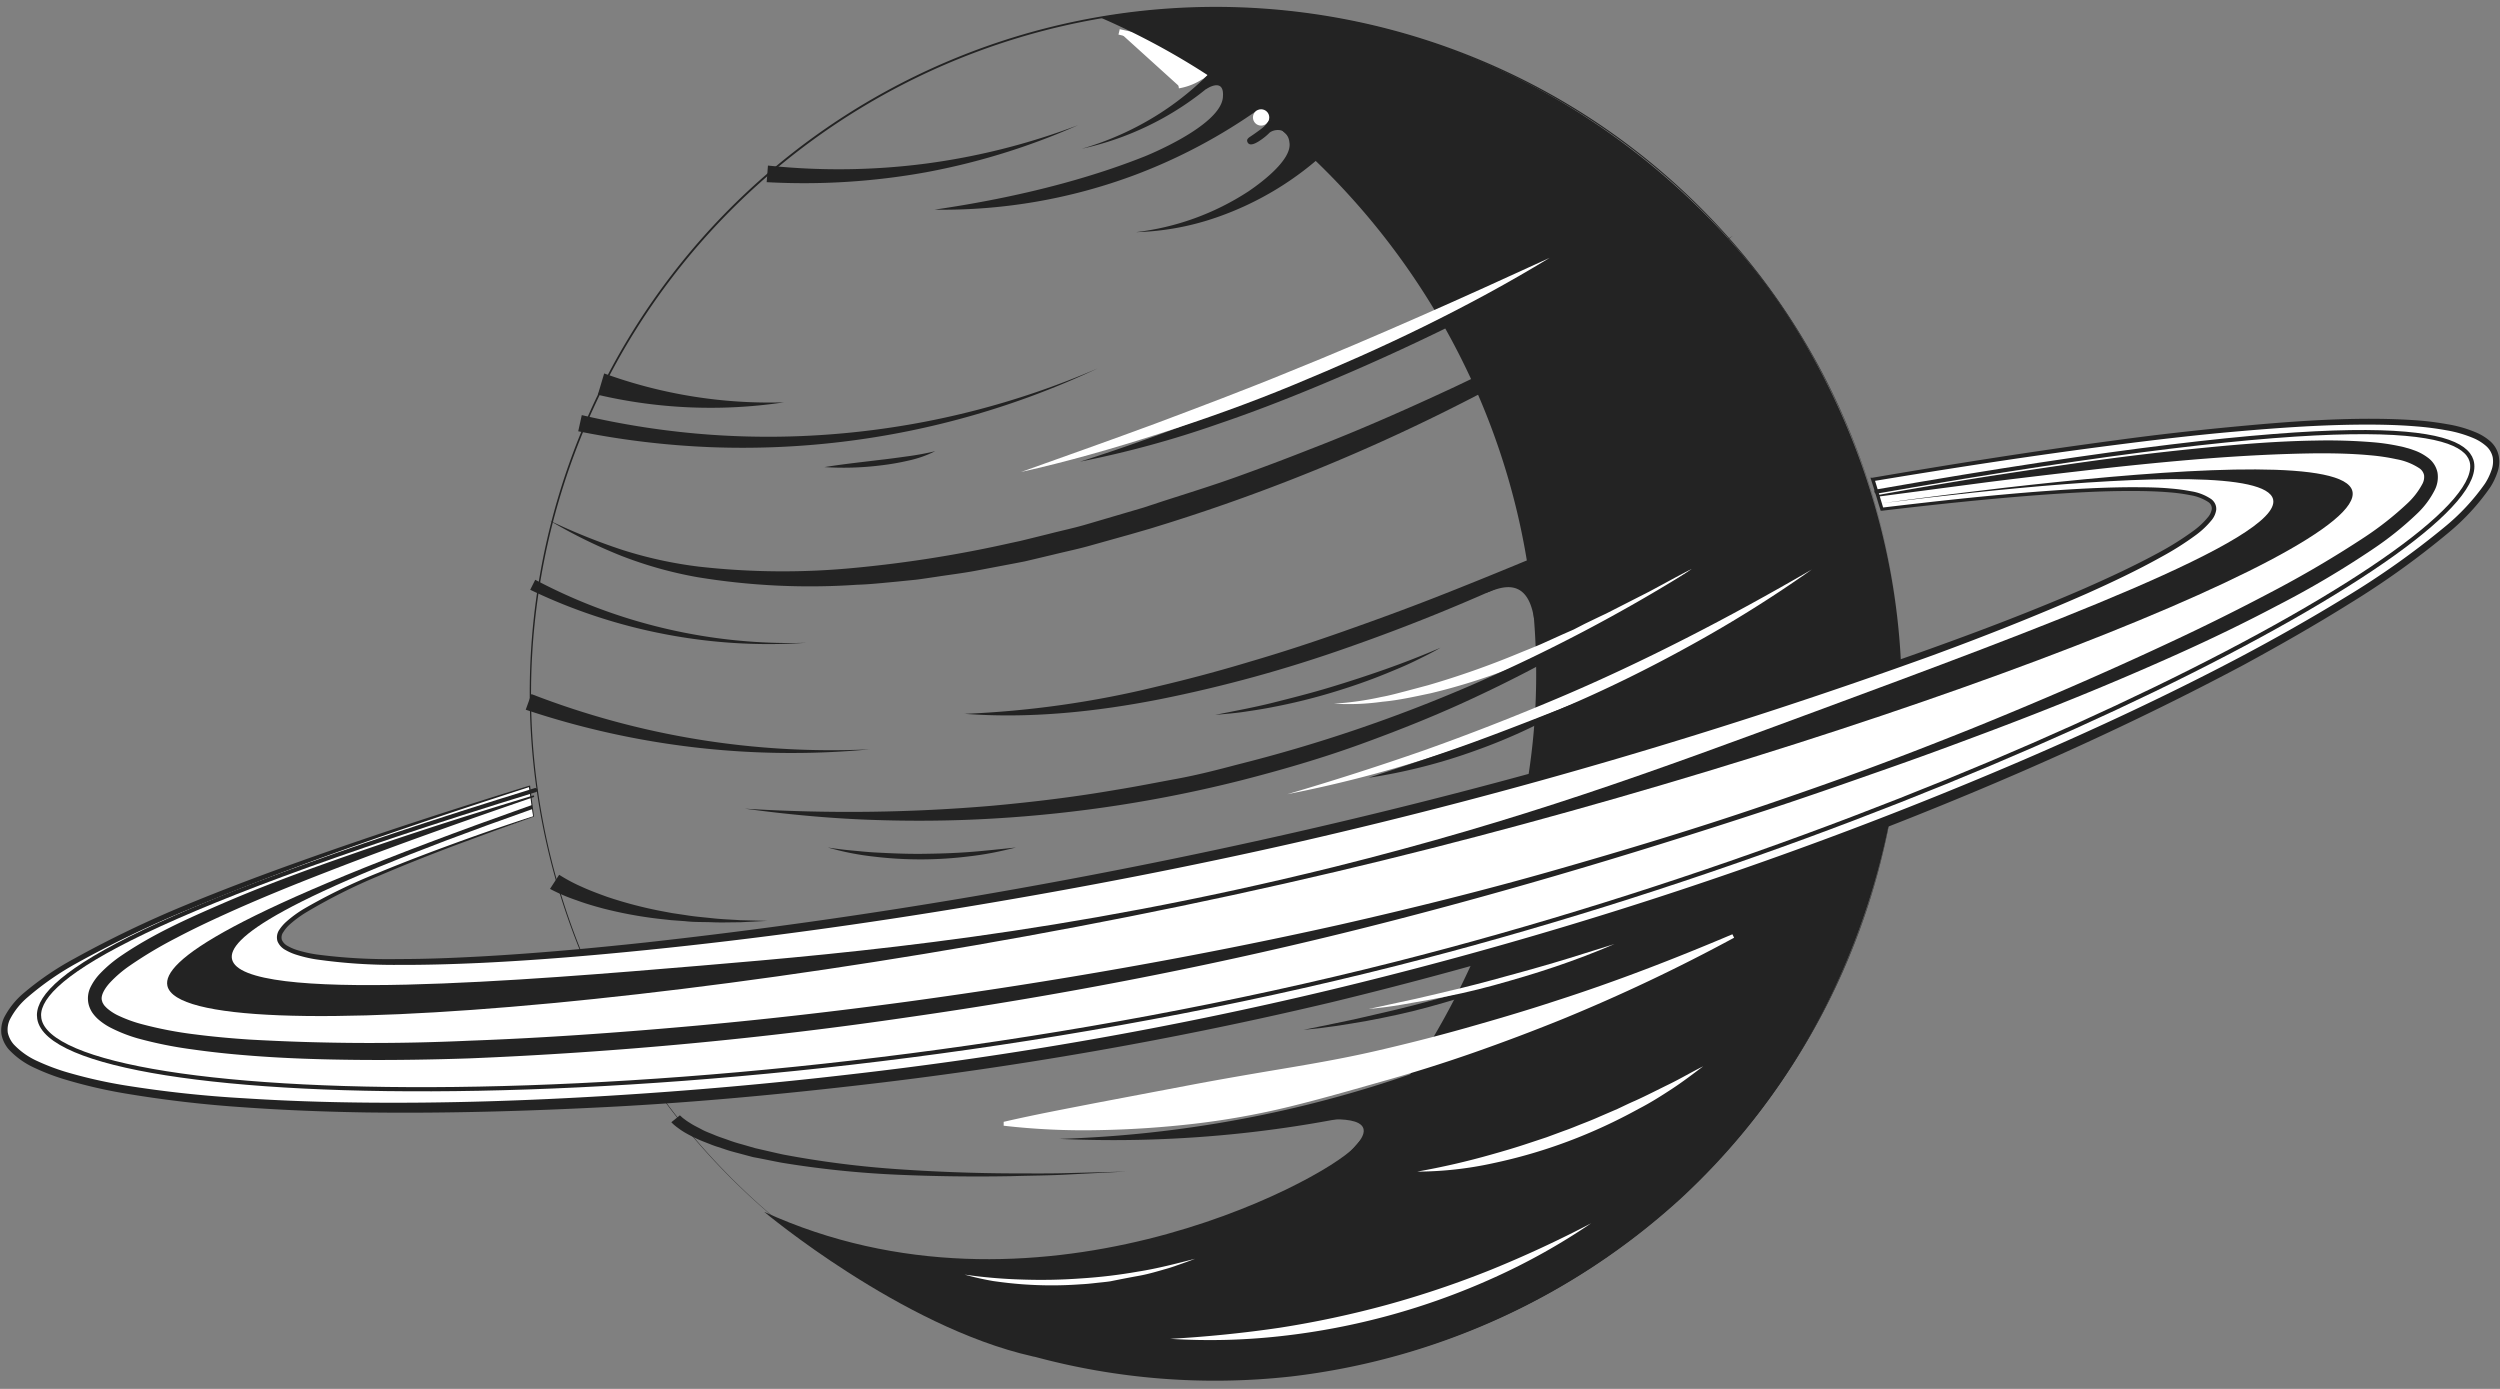 <svg xmlns="http://www.w3.org/2000/svg" width="450" height="250" viewBox="0 0 450 250"><rect x="0" y="0" width="450" height="250" fill="#808080" stroke="none"/><defs><style>.cls-1{fill:#232323;}.cls-2,.cls-3{fill:#fff;}.cls-2{stroke:#fff;}.cls-2,.cls-4{stroke-miterlimit:10;}.cls-4{fill:none;stroke:#232323;stroke-linecap:round;stroke-width:0.75px;}</style></defs><g id="saturn"><path class="cls-1" d="M341.76,113.48a123.46,123.46,0,1,1-13.68-46.25A123.87,123.87,0,0,1,341.76,113.48Zm0,0a123.35,123.35,0,1,0-5,47.94A123.58,123.58,0,0,0,341.76,113.48Z"/><path class="cls-2" d="M201.44,5.74a41.2,41.2,0,0,0,7.8,1.1c6.66.29,10.27-1.66,11.24-.15s-1.3,4.78-3.51,6.55a10.64,10.64,0,0,1-4.85,2.17"/><path class="cls-1" d="M311.9,42.45a340.08,340.08,0,0,1-48.57,30,343.81,343.81,0,0,1-52.94,21.66L207,95.16l-3.45,1-6.9,1.93c-2.29.67-4.64,1.15-7,1.73l-3.49.83-1.74.41-1.76.34-7.06,1.34c-2.35.44-4.73.72-7.09,1.09-1.19.17-2.37.36-3.56.51l-3.57.36c-2.39.22-4.77.49-7.17.56a124.63,124.63,0,0,1-28.68-1.37A72.74,72.74,0,0,1,111.71,100a93,93,0,0,1-12.82-6.32A108.28,108.28,0,0,0,112.08,99a75.47,75.47,0,0,0,13.77,3,134.45,134.45,0,0,0,28.15.2,223.27,223.27,0,0,0,27.89-4.45l1.72-.37,1.72-.42,3.44-.85c2.28-.59,4.59-1.07,6.85-1.74l6.8-2,3.4-1,3.37-1.11c4.49-1.45,9-2.84,13.45-4.44s8.87-3.26,13.27-5c8.83-3.4,17.47-7.23,26-11.21A510.18,510.18,0,0,0,311.9,42.45Z"/><path class="cls-1" d="M108.75,67.22a87,87,0,0,0,32.36,5.2,89.1,89.1,0,0,1-33.5-1.36Z"/><path class="cls-1" d="M138.23,29.8a121.46,121.46,0,0,0,28.26-.33,122.2,122.2,0,0,0,27.58-6.95A122.77,122.77,0,0,1,166.72,31,123.3,123.3,0,0,1,138,32.79Z"/><path class="cls-1" d="M104.72,74.72a148,148,0,0,0,23.33,3.54A147.06,147.06,0,0,0,151.7,78a149.36,149.36,0,0,0,45.88-11.69,150.08,150.08,0,0,1-45.72,13.18,149.36,149.36,0,0,1-23.93,1,150.92,150.92,0,0,1-23.85-2.86Z"/><path class="cls-1" d="M148.4,84.08c3.34-.54,6.67-.89,10-1.3,1.66-.19,3.31-.41,5-.65a47.11,47.11,0,0,0,4.94-.92,19.93,19.93,0,0,1-4.79,1.69,44.9,44.9,0,0,1-5,.87A54.22,54.22,0,0,1,148.4,84.08Z"/><path class="cls-1" d="M221.75,11.77a53.4,53.4,0,0,1-12.48,9.53,54.13,54.13,0,0,1-14.56,5.48,53.63,53.63,0,0,0,14-6.33,52.31,52.31,0,0,0,11.51-10Z"/><path class="cls-1" d="M255.83,198a216.13,216.13,0,0,1-65.15,7,213.51,213.51,0,0,0,63.68-11.81Z"/><path class="cls-1" d="M198,3.13C246.21,24,277.25,71.6,276.5,123.21c-.64,44.55-26.61,76.18-31.09,81.42a131.65,131.65,0,0,1-59.6,39.47,124.31,124.31,0,0,0,46.57,3.67,125.82,125.82,0,0,0,70.13-32c34.08-31.46,38.55-71.37,39.3-79.7,4-44.16-17.17-75.51-22.75-83.26-4.7-6.55-27.69-37.17-70.61-47.84A124.34,124.34,0,0,0,198,3.13Z"/><path class="cls-1" d="M237.83,201.63s12-1.48,5.93,4.9S186,240.32,137.55,218.13c0,0,24.69,20.68,48.26,26,0,0,34.9,0,68.08-43.81C253.89,200.29,247.83,194.7,237.83,201.63Z"/><path class="cls-3" d="M173.62,229.43a91.51,91.51,0,0,0,10.44.89,98.4,98.4,0,0,0,10.45-.2,93,93,0,0,0,10.38-1.24c3.45-.54,6.82-1.43,10.23-2.3-.82.32-1.65.62-2.48.91s-1.65.6-2.5.84c-1.69.48-3.38,1-5.11,1.31s-3.46.65-5.19,1c-.88.13-1.75.2-2.63.3s-1.75.19-2.63.23a71.58,71.58,0,0,1-10.56,0c-1.76-.13-3.5-.33-5.24-.58A52.45,52.45,0,0,1,173.62,229.43Z"/><path class="cls-3" d="M312.14,168.79a318.21,318.21,0,0,1-30.94,14.67q-7.95,3.22-16.07,6.06t-16.4,5.15c-5.52,1.57-11,3.15-16.63,4.53a141.14,141.14,0,0,1-17,3.06q-8.56,1-17.2,1.16a125.88,125.88,0,0,1-17.24-.79l0-.7c5.61-1.3,11.2-2.34,16.77-3.43l16.64-3.16c5.54-1.05,11.07-2,16.63-2.93s11.12-1.9,16.62-3.16,11-2.65,16.42-4.18,10.87-3.13,16.24-4.9c10.79-3.46,21.38-7.56,31.85-12Z"/><path class="cls-3" d="M255.09,210.89a134.58,134.58,0,0,0,13.45-3.1c2.21-.62,4.41-1.27,6.58-2l3.26-1.08,3.22-1.19c1.09-.37,2.14-.83,3.2-1.24s2.14-.84,3.18-1.31l3.16-1.36c1-.47,2.07-1,3.12-1.45,2.09-.94,4.12-2,6.18-3s4.05-2.2,6.13-3.22c-1.84,1.39-3.69,2.8-5.63,4.07s-3.91,2.52-6,3.59a96.19,96.19,0,0,1-12.67,5.84,93.14,93.14,0,0,1-13.38,3.91A64.47,64.47,0,0,1,255.09,210.89Z"/><path class="cls-3" d="M286.41,220.19A115.61,115.61,0,0,1,269,229.94a126.63,126.63,0,0,1-38.42,10.56,114.48,114.48,0,0,1-19.93.49q9.94-.56,19.72-2a176.37,176.37,0,0,0,19.31-4.13,175,175,0,0,0,18.71-6.31Q277.58,224.81,286.41,220.19Z"/><path class="cls-1" d="M122.38,200.76l.35.32a4.17,4.17,0,0,0,.45.36,8.78,8.78,0,0,0,1,.68c.67.46,1.44.8,2.17,1.2s1.54.67,2.31,1,1.6.58,2.39.87a25.4,25.4,0,0,0,2.43.77l2.46.71c1.67.38,3.34.78,5,1.14a175.26,175.26,0,0,0,20.46,2.63q10.31.72,20.67.77c3.45,0,6.9.05,10.35-.06l10.35-.27-10.34.52c-3.45.2-6.91.2-10.36.31q-10.37.19-20.74-.27a175.57,175.57,0,0,1-20.67-2.16c-1.7-.32-3.41-.69-5.11-1L133,207.6c-.84-.22-1.69-.44-2.52-.73s-1.67-.52-2.49-.85-1.65-.63-2.46-1a25.81,25.81,0,0,1-2.39-1.24A13.42,13.42,0,0,1,122,203a7.52,7.52,0,0,1-1.16-1Z"/><path class="cls-1" d="M306.57,86.61a313.65,313.65,0,0,1-31.11,16.53c-10.66,5-21.55,9.45-32.66,13.34a246.87,246.87,0,0,1-34.05,9.39c-11.55,2.27-23.41,3.5-35.13,2.62a175.4,175.4,0,0,0,34.64-4.91q8.52-2,16.9-4.53c5.6-1.64,11.15-3.46,16.65-5.4s11-3.94,16.44-6.07,10.86-4.33,16.26-6.57Q290.68,94.17,306.57,86.61Z"/><path class="cls-1" d="M267.42,106.62c.16.36,3.37-1.79,5.87-.53,1.8.9,2.51,3.21,2.82,5.16l5.13-8.47a17.17,17.17,0,0,0-5.88,0C270.66,103.55,267.25,106.24,267.42,106.62Z"/><path class="cls-3" d="M240.1,126.66a54.92,54.92,0,0,0,8.57-1.21c1.42-.25,2.81-.64,4.21-1l4.17-1.11a156.31,156.31,0,0,0,16.28-5.73c1.33-.55,2.67-1.07,4-1.64l3.94-1.78,2-.88,1.94-1c1.3-.63,2.6-1.26,3.9-1.87l7.73-3.94c2.56-1.36,5.08-2.78,7.67-4.09-2.35,1.7-4.78,3.29-7.18,4.93s-4.95,3-7.49,4.48a142.25,142.25,0,0,1-15.73,7.59,111.38,111.38,0,0,1-16.64,5.39c-1.43.3-2.85.61-4.29.88s-2.87.5-4.33.63A43.86,43.86,0,0,1,240.1,126.66Z"/><path class="cls-1" d="M259.29,116.59c-1.53.9-3.13,1.67-4.72,2.45s-3.25,1.45-4.89,2.13c-3.29,1.35-6.65,2.51-10.06,3.53a104.83,104.83,0,0,1-10.35,2.54c-1.74.35-3.5.62-5.25.88s-3.53.4-5.3.56c3.48-.7,7-1.34,10.39-2.19s6.85-1.73,10.23-2.75,6.73-2.11,10.07-3.29S256,118,259.29,116.59Z"/><path class="cls-1" d="M304.48,102.51c-3,2.22-6.06,4.38-9.2,6.42-1.56,1-3.15,2-4.72,3s-3.19,2-4.8,2.94q-9.69,5.7-19.91,10.48c-6.79,3.21-13.77,6-20.84,8.57s-14.3,4.67-21.58,6.54a238.4,238.4,0,0,1-44.5,6.87c-7.49.45-15,.51-22.5.23s-15-1-22.37-2a301.67,301.67,0,0,0,44.7-.54c7.41-.68,14.8-1.58,22.13-2.85,3.67-.59,7.31-1.32,11-2s7.26-1.6,10.85-2.55a274,274,0,0,0,42.19-14.32A301.5,301.5,0,0,0,304.48,102.51Z"/><path class="cls-3" d="M326.13,102.51a228.17,228.17,0,0,1-21.91,13.7c-7.55,4.18-15.32,8-23.24,11.36s-16,6.41-24.27,9a227.78,227.78,0,0,1-25,6.39q12.39-3.63,24.54-7.87c8.09-2.87,16.09-6,24-9.34s15.65-7,23.3-10.9S318.68,106.83,326.13,102.51Z"/><path class="cls-1" d="M284.1,126.34A101,101,0,0,1,265.87,135a100.8,100.8,0,0,1-19.53,5c6.39-2.11,12.74-4.15,19-6.44S277.84,128.8,284.1,126.34Z"/><path class="cls-1" d="M149,152.55c1.41.21,2.81.4,4.23.53s2.81.28,4.23.36c2.82.15,5.64.28,8.47.25s5.65-.11,8.47-.32,5.63-.53,8.47-.82c-1.38.34-2.77.67-4.17.94s-2.81.49-4.23.65a70.39,70.39,0,0,1-17.08.06A49.61,49.61,0,0,1,149,152.55Z"/><path class="cls-1" d="M217.05,16.08c.12-.09,1.71-1.15,2.57-.55.63.44.53,1.56.5,2C219.66,22.74,206,28.17,206,28.17c-7.18,2.85-19.41,6.89-37.81,9.57a98.81,98.81,0,0,0,36.13-6.26,98.78,98.78,0,0,0,22.52-12l-7.36-8.91Z"/><circle class="cls-3" cx="227" cy="21.14" r="1.47"/><path class="cls-1" d="M228.47,21.57a5.21,5.21,0,0,1-1.4,1.59c-1.18.89-2,1.42-2,1.42-.23.15-.58.38-.59.71a.76.76,0,0,0,.32.6c.6.38,1.75-.42,2.31-.81A10.36,10.36,0,0,0,230,22Z"/><path class="cls-1" d="M96.34,104.36a97.32,97.32,0,0,0,23.59,8.82,97.81,97.81,0,0,0,25.2,2.52,98.43,98.43,0,0,1-25.4-1.54,98.66,98.66,0,0,1-24.29-8Z"/><path class="cls-1" d="M95.65,124.93a149.37,149.37,0,0,0,60.92,9.95,150.85,150.85,0,0,1-61.94-7.13Z"/><path class="cls-1" d="M100.65,157.46a29.85,29.85,0,0,0,4.1,2.18c1.45.67,3,1.23,4.47,1.77a74.87,74.87,0,0,0,9.38,2.5l2.4.45,2.42.36c1.61.27,3.24.39,4.87.57s3.26.23,4.9.34l4.92.13-4.92.25c-1.65,0-3.29.07-4.94,0s-3.3,0-4.94-.2l-2.48-.18-2.46-.27a74.78,74.78,0,0,1-9.8-1.83c-1.61-.43-3.23-.9-4.81-1.49A32.08,32.08,0,0,1,99,160Z"/><path class="cls-1" d="M278.9,173.68c-3.49,1.58-7.07,3-10.69,4.22s-7.3,2.33-11,3.35-7.45,1.82-11.22,2.52c-1.89.33-3.78.65-5.67.93s-3.8.51-5.71.68l5.62-1.16c1.88-.38,3.74-.78,5.6-1.21,3.73-.85,7.44-1.71,11.12-2.72s7.36-2,11-3.12q2.75-.82,5.46-1.72Z"/><path class="cls-3" d="M290.61,169.92c-3.51,1.52-7.09,2.87-10.72,4.1s-7.31,2.31-11,3.33-7.44,1.83-11.2,2.54c-1.89.35-3.77.68-5.66,1s-3.79.55-5.7.74l5.61-1.22q2.81-.58,5.59-1.25c3.72-.87,7.43-1.75,11.11-2.76s7.36-2,11-3.08q2.74-.81,5.48-1.68Z"/><path class="cls-1" d="M289.16,43.45c-7.34,4.48-14.91,8.56-22.56,12.46s-15.43,7.58-23.32,11-15.87,6.64-24,9.4a182.35,182.35,0,0,1-24.88,6.79c8.2-2.59,16.23-5.53,24.21-8.62,2-.8,4-1.6,6-2.37l5.93-2.46c2-.81,4-1.64,5.92-2.48s4-1.66,5.9-2.55l5.89-2.55L254,59.45c3.92-1.73,7.81-3.52,11.71-5.29Z"/><path class="cls-3" d="M278.94,46.41c-7.33,4.47-14.9,8.55-22.6,12.34S240.77,66,232.82,69.29s-16,6.17-24.22,8.8-16.44,5-24.82,6.87c8.09-2.89,16.16-5.74,24.18-8.71,4-1.51,8-3,12-4.55s8-3.1,11.92-4.72c7.94-3.19,15.8-6.56,23.63-10S271.12,50,278.94,46.41Z"/><path class="cls-1" d="M228.58,23.83a2.6,2.6,0,0,1,2.26-.29,2.71,2.71,0,0,1,1.25,2.07c.63,3.36-6.14,8-7.36,8.83a47,47,0,0,1-20.28,7.35,48.11,48.11,0,0,0,14.68-2.71,55.92,55.92,0,0,0,20-12.17l-8.46-8.82Z"/><path class="cls-3" d="M96,147c-39.3,13.49-46.37,19.32-45.78,22.16,2,9.6,95.26,1.37,180.2-17.79,83.23-18.77,170.3-50.72,168-60.23-.73-3-10.81-5.37-59.75.51-.42-1.44-.87-2.9-1.33-4.37-.1-.33-.21-.67-.32-1C424.89,71.42,447,74.91,449.12,81.76c5.32,17.19-108.54,77.17-232,102.49C114.9,205.22,3.62,203,.82,186c-1.11-6.7,14.22-19.15,94.5-44.46Q95.68,144.26,96,147Z"/><path class="cls-1" d="M96.12,147l-7.06,2.53-7,2.58c-4.64,1.75-9.26,3.57-13.81,5.52A101,101,0,0,0,55,164.29a20.35,20.35,0,0,0-2.92,2.18A6.35,6.35,0,0,0,51,167.78a1.6,1.6,0,0,0-.26,1.41,2.31,2.31,0,0,0,1.07,1.1,8.33,8.33,0,0,0,1.61.7,23.17,23.17,0,0,0,3.55.81,99.4,99.4,0,0,0,14.76.83c5,0,9.9-.2,14.84-.47,9.89-.55,19.76-1.45,29.61-2.51q29.55-3.27,58.87-8.27t58.31-11.61q29-6.61,57.55-14.91c19-5.49,38-11.42,56.62-18.11,9.33-3.35,18.59-6.88,27.67-10.83,4.53-2,9-4.07,13.36-6.44a53.25,53.25,0,0,0,6.24-3.92,14,14,0,0,0,2.63-2.46,3,3,0,0,0,.69-1.46,1.38,1.38,0,0,0-.61-1.26,8.33,8.33,0,0,0-3.27-1.25,31.85,31.85,0,0,0-3.64-.5c-2.45-.21-4.93-.26-7.4-.25-4.95,0-9.89.29-14.84.63-9.88.71-19.74,1.76-29.59,2.92l-.25,0-.07-.24c-.56-1.79-1.08-3.59-1.66-5.37l-.11-.34L337,86c14.4-2.46,28.82-4.75,43.3-6.68,7.24-1,14.49-1.82,21.77-2.51S416.66,75.52,424,75.4c3.66-.06,7.32,0,11,.26a53.62,53.62,0,0,1,5.48.69,22.41,22.41,0,0,1,5.37,1.56,9.45,9.45,0,0,1,2.45,1.57,4.79,4.79,0,0,1,1.48,2.63,5.72,5.72,0,0,1-.28,3,12,12,0,0,1-1.24,2.58,40.25,40.25,0,0,1-7.5,8.17,150.2,150.2,0,0,1-17.86,12.8c-6.21,3.88-12.57,7.5-19,11-25.82,13.75-52.79,25.22-80.23,35.27a776.29,776.29,0,0,1-83.89,25.45,724.32,724.32,0,0,1-86.37,15.1c-14.52,1.66-29.08,3-43.68,3.76s-29.22,1.19-43.85,1c-7.31-.12-14.62-.4-21.92-.92a213.6,213.6,0,0,1-21.81-2.56,89.06,89.06,0,0,1-10.74-2.54,39.87,39.87,0,0,1-5.18-2,14.65,14.65,0,0,1-4.64-3.31,5.88,5.88,0,0,1-1.33-2.73,5.45,5.45,0,0,1,.47-3,14.39,14.39,0,0,1,3.55-4.44,53.21,53.21,0,0,1,9.14-6.22A194.09,194.09,0,0,1,33.21,163c6.76-2.8,13.59-5.38,20.47-7.84,13.75-4.93,27.65-9.42,41.6-13.74l.15,0,0,.15Zm-.17-.11-.76-5.36.17.11c-13.9,4.48-27.74,9.13-41.42,14.21-6.83,2.55-13.63,5.19-20.35,8a192.2,192.2,0,0,0-19.67,9.46A52,52,0,0,0,5,179.48a13.23,13.23,0,0,0-3.23,4.05,4.26,4.26,0,0,0-.37,2.33A4.78,4.78,0,0,0,2.48,188a13.45,13.45,0,0,0,4.25,3,39.92,39.92,0,0,0,5,1.91,86.44,86.44,0,0,0,10.59,2.43A209.51,209.51,0,0,0,44,197.69c7.26.47,14.55.71,21.84.78,14.57.14,29.15-.34,43.7-1.23s29.09-2.17,43.57-3.86a723,723,0,0,0,86.1-15.14A778.14,778.14,0,0,0,323,153.08q20.56-7.44,40.68-16.07c13.4-5.76,26.62-11.93,39.51-18.72,6.44-3.41,12.8-7,19-10.8a148.08,148.08,0,0,0,17.78-12.58,39.09,39.09,0,0,0,7.32-7.85,10.92,10.92,0,0,0,1.14-2.33,4.59,4.59,0,0,0,.26-2.41,3.72,3.72,0,0,0-1.15-2,8.45,8.45,0,0,0-2.14-1.38,22,22,0,0,0-5.11-1.5,53.44,53.44,0,0,0-5.38-.69c-3.61-.3-7.25-.35-10.89-.31-7.28.09-14.56.62-21.82,1.26s-14.51,1.5-21.75,2.43c-14.47,1.86-28.9,4.09-43.3,6.48l.25-.4c.57,1.79,1.09,3.59,1.64,5.39l-.33-.22c9.85-1.18,19.71-2.27,29.61-3,4.95-.36,9.91-.64,14.89-.68,2.48,0,5,0,7.46.23a33.73,33.73,0,0,1,3.73.5,8.94,8.94,0,0,1,3.61,1.4,2.37,2.37,0,0,1,.7.83,2.14,2.14,0,0,1,.21,1.11,3.78,3.78,0,0,1-.84,1.87,15.27,15.27,0,0,1-2.77,2.63,53.15,53.15,0,0,1-6.32,4c-4.35,2.43-8.85,4.55-13.38,6.58-9.08,4-18.33,7.65-27.65,11.08a978.54,978.54,0,0,1-114.19,33.62c-19.36,4.41-38.86,8.19-58.44,11.46s-39.24,6-59,8c-9.87,1-19.77,1.83-29.69,2.31-5,.23-9.93.38-14.9.36a99.39,99.39,0,0,1-14.91-1,23.76,23.76,0,0,1-3.68-.89,9.43,9.43,0,0,1-1.78-.8,3.15,3.15,0,0,1-1.42-1.56,2.44,2.44,0,0,1,.36-2.12,7.4,7.4,0,0,1,1.3-1.47,21.15,21.15,0,0,1,3.06-2.23,101.81,101.81,0,0,1,13.42-6.51c4.59-1.9,9.23-3.66,13.89-5.36S91.35,148.42,96,146.92Z"/><path class="cls-1" d="M319.29,93.33c0-.19,87.57-13.25,89.87-3.44,1.65,7.07-42.07,23.25-82.33,38.15-29.58,10.94-52.9,19.57-86.66,28-49,12.14-86.49,15.46-114.19,17.79-30.23,2.54-82.51,6.94-84.22-1.2-.75-3.54,7.85-10.71,54.09-27l-.1-.73c-54.82,19.39-66.57,28.18-65.62,32.54,2.72,12.44,111.79,2.76,210.3-20.52,90.29-21.32,185.74-57.38,183-68.52S319.31,93.52,319.29,93.33Z"/><path class="cls-1" d="M338,89.11q9.76-1.76,19.57-3.32c6.53-1,13.08-2,19.64-2.9s13.13-1.66,19.73-2.31,13.21-1.18,19.87-1.28a99.25,99.25,0,0,1,10,.28,37,37,0,0,1,5.05.72,11.19,11.19,0,0,1,1.27.31,10.48,10.48,0,0,1,1.28.4,9,9,0,0,1,2.51,1.3,4.44,4.44,0,0,1,1.83,2.75,5.14,5.14,0,0,1-.5,3.15,15.45,15.45,0,0,1-3.23,4.3,58.53,58.53,0,0,1-7.92,6.34A168.58,168.58,0,0,1,409.92,109c-5.88,3.11-11.87,6-17.9,8.71-12.09,5.44-24.38,10.4-36.77,15q-9.3,3.5-18.68,6.75c-6.24,2.2-12.49,4.36-18.78,6.43-25.14,8.25-50.52,15.8-76.23,22.12s-51.76,11.32-78,15.08a756.37,756.37,0,0,1-79.12,7.42c-6.63.22-13.26.33-19.9.27s-13.28-.26-19.92-.8c-3.32-.26-6.63-.61-10-1.09a72.93,72.93,0,0,1-9.89-2A27.36,27.36,0,0,1,19.94,185a11.12,11.12,0,0,1-2.3-1.56,7,7,0,0,1-1-1.13,4.9,4.9,0,0,1-.69-1.54,4.63,4.63,0,0,1,.42-3.23,9.83,9.83,0,0,1,1.64-2.3,23.5,23.5,0,0,1,4-3.34c5.63-3.81,11.72-6.53,17.81-9.17s12.3-5,18.52-7.22,12.5-4.37,18.79-6.42,12.61-4,18.94-5.93l.09.29c-12.5,4.3-25,8.7-37.28,13.48-6.16,2.39-12.28,4.87-18.27,7.59-3,1.36-6,2.78-8.87,4.3a75.34,75.34,0,0,0-8.38,5,21.64,21.64,0,0,0-3.56,3.05c-1,1.09-1.75,2.41-1.43,3.3a2.06,2.06,0,0,0,.12.35c.08.12.14.24.21.36a5.13,5.13,0,0,0,.65.68,8.84,8.84,0,0,0,1.81,1.18,24.56,24.56,0,0,0,4.41,1.62,69.89,69.89,0,0,0,9.54,1.83c3.24.42,6.51.71,9.78.93a385.23,385.23,0,0,0,39.49.21c13.18-.48,26.35-1.41,39.5-2.58s26.26-2.67,39.35-4.44c26.16-3.57,52.21-8.11,78-13.88,12.88-2.93,25.71-6.11,38.42-9.74S305,149.25,317.46,145c6.26-2.13,12.5-4.31,18.7-6.6s12.35-4.69,18.48-7.14C366.9,126.3,379,121.07,391,115.44q9-4.2,17.7-8.8a193.71,193.71,0,0,0,17-10,57.37,57.37,0,0,0,7.6-6A13.36,13.36,0,0,0,436,87.16a2.64,2.64,0,0,0,.33-1.64,2,2,0,0,0-.87-1.25,11.09,11.09,0,0,0-4.09-1.61,37,37,0,0,0-4.75-.71c-3.23-.3-6.51-.37-9.79-.35-13.14.17-26.32,1.4-39.44,2.85-6.56.76-13.13,1.52-19.69,2.35L338,89.4Z"/><path class="cls-4" d="M96.36,142.22C22.11,165.1,6,176.83,7.07,183.34c2.76,17.08,126.85,19.86,244.07-9.83,101.37-25.68,198.31-75.82,193.72-90.62C443,77,424.27,73.33,337.77,88.48"/></g></svg>

